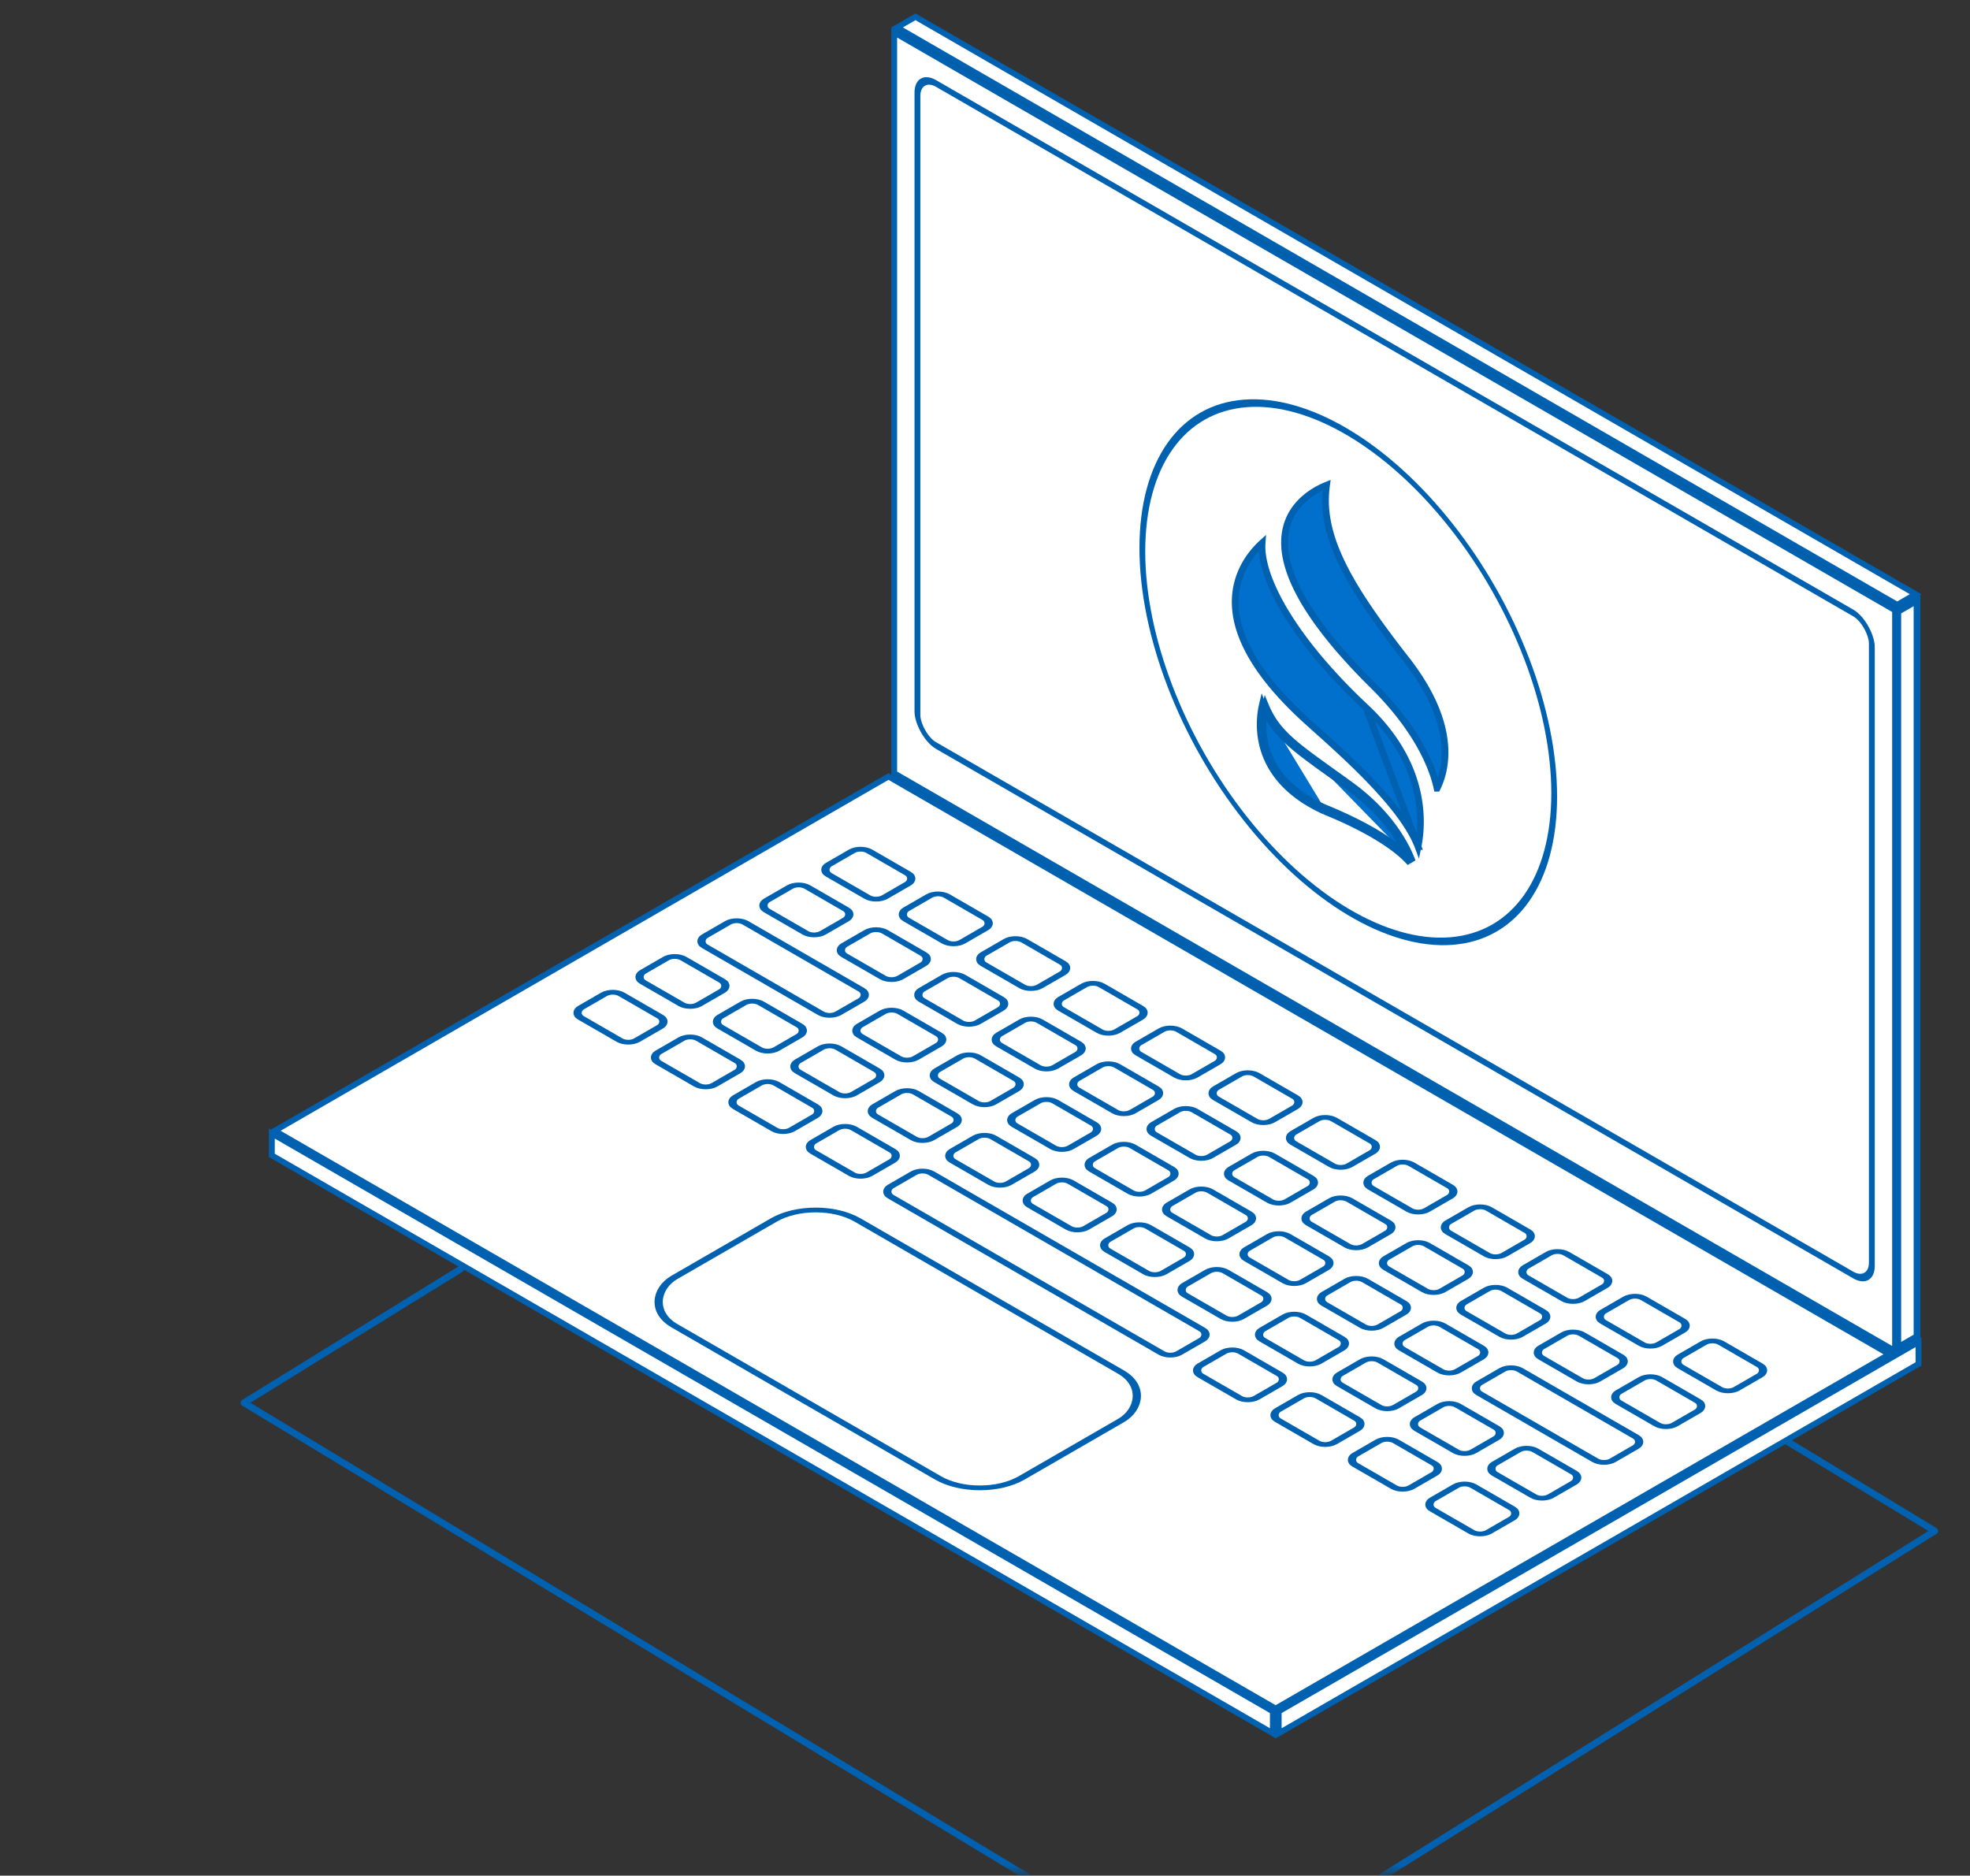 <svg width="293" height="279" fill="none" xmlns="http://www.w3.org/2000/svg"><rect width="100%" height="100%" fill="#333333" stroke="none"/><mask id="a" style="mask-type:alpha" maskUnits="userSpaceOnUse" x="0" y="0" width="293" height="279"><rect x=".5" y=".5" width="291.587" height="277.563" rx="9.5" fill="#fff" stroke="#E6E6E6"/></mask><g mask="url(#a)" stroke="#0061B0"><path d="m68.78 188.599-32.498 20.063 143.309 86.702 108.172-67.636-23.619-14.331" stroke-linejoin="round"/><path transform="matrix(.866 .5 -.866 .5 132.573 115.252)" fill="#fff" d="M0 .5h171.892v105.395H0z"/><rect y=".5" width="59.645" height="31.451" rx="7.193" transform="matrix(.866 .5 -.866 .5 121.747 177.627)" fill="#fff"/><rect y=".5" width="9.64" height="6.98" rx="1.5" transform="matrix(.866 .5 -.866 .5 119.213 130.946)" fill="#fff"/><rect y=".5" width="9.64" height="6.98" rx="1.5" transform="matrix(.866 .5 -.866 .5 128.427 125.627)" fill="#fff"/><rect y=".5" width="9.64" height="6.98" rx="1.5" transform="matrix(.866 .5 -.866 .5 165.283 157.544)" fill="#fff"/><rect y=".5" width="9.64" height="6.98" rx="1.5" transform="matrix(.866 .5 -.866 .5 174.497 152.225)" fill="#fff"/><rect y=".5" width="9.64" height="6.98" rx="1.5" transform="matrix(.866 .5 -.866 .5 211.354 184.143)" fill="#fff"/><rect y=".5" width="9.64" height="6.98" rx="1.5" transform="matrix(.866 .5 -.866 .5 220.568 178.823)" fill="#fff"/><rect y=".5" width="9.64" height="6.98" rx="1.5" transform="matrix(.866 .5 -.866 .5 100.785 141.585)" fill="#fff"/><rect y=".5" width="9.64" height="6.98" rx="1.5" transform="matrix(.866 .5 -.866 .5 146.855 168.184)" fill="#fff"/><rect y=".5" width="9.64" height="6.98" rx="1.5" transform="matrix(.866 .5 -.866 .5 192.926 194.783)" fill="#fff"/><rect y=".5" width="22.939" height="6.98" rx="1.5" transform="matrix(.866 .5 -.866 .5 109.999 136.266)" fill="#fff"/><rect y=".5" width="9.64" height="6.98" rx="1.5" transform="matrix(.866 .5 -.866 .5 156.069 162.864)" fill="#fff"/><rect y=".5" width="9.64" height="6.98" rx="1.5" transform="matrix(.866 .5 -.866 .5 202.14 189.463)" fill="#fff"/><rect y=".5" width="9.64" height="6.98" rx="1.5" transform="matrix(.866 .5 -.866 .5 91.57 146.905)" fill="#fff"/><rect y=".5" width="49.538" height="6.98" rx="1.5" transform="matrix(.866 .5 -.866 .5 137.641 173.504)" fill="#fff"/><rect y=".5" width="9.64" height="6.98" rx="1.5" transform="matrix(.866 .5 -.866 .5 183.712 200.102)" fill="#fff"/><rect y=".5" width="9.64" height="6.98" rx="1.5" transform="matrix(.866 .5 -.866 .5 142.248 144.245)" fill="#fff"/><rect y=".5" width="9.64" height="6.98" rx="1.5" transform="matrix(.866 .5 -.866 .5 151.462 138.925)" fill="#fff"/><rect y=".5" width="9.64" height="6.98" rx="1.5" transform="matrix(.866 .5 -.866 .5 188.319 170.844)" fill="#fff"/><rect y=".5" width="9.64" height="6.98" rx="1.5" transform="matrix(.866 .5 -.866 .5 197.533 165.524)" fill="#fff"/><rect y=".5" width="9.64" height="6.98" rx="1.5" transform="matrix(.866 .5 -.866 .5 234.389 197.442)" fill="#fff"/><rect y=".5" width="9.64" height="6.98" rx="1.5" transform="matrix(.866 .5 -.866 .5 243.603 192.123)" fill="#fff"/><rect y=".5" width="9.64" height="6.98" rx="1.5" transform="matrix(.866 .5 -.866 .5 123.82 154.885)" fill="#fff"/><rect y=".5" width="9.64" height="6.98" rx="1.5" transform="matrix(.866 .5 -.866 .5 169.89 181.484)" fill="#fff"/><rect y=".5" width="9.64" height="6.98" rx="1.5" transform="matrix(.866 .5 -.866 .5 215.961 208.082)" fill="#fff"/><rect y=".5" width="9.64" height="6.98" rx="1.5" transform="matrix(.866 .5 -.866 .5 133.034 149.565)" fill="#fff"/><rect y=".5" width="9.64" height="6.98" rx="1.5" transform="matrix(.866 .5 -.866 .5 179.104 176.164)" fill="#fff"/><rect y=".5" width="9.64" height="6.98" rx="1.5" transform="matrix(.866 .5 -.866 .5 114.606 160.204)" fill="#fff"/><rect y=".5" width="9.64" height="6.98" rx="1.5" transform="matrix(.866 .5 -.866 .5 206.747 213.402)" fill="#fff"/><rect y=".5" width="9.64" height="6.98" rx="1.5" transform="matrix(.866 .5 -.866 .5 130.731 137.595)" fill="#fff"/><rect y=".5" width="9.64" height="6.98" rx="1.5" transform="matrix(.866 .5 -.866 .5 139.945 132.276)" fill="#fff"/><rect y=".5" width="9.64" height="6.98" rx="1.5" transform="matrix(.866 .5 -.866 .5 176.801 164.194)" fill="#fff"/><rect y=".5" width="9.64" height="6.98" rx="1.5" transform="matrix(.866 .5 -.866 .5 186.015 158.874)" fill="#fff"/><rect y=".5" width="9.64" height="6.98" rx="1.5" transform="matrix(.866 .5 -.866 .5 222.871 190.793)" fill="#fff"/><rect y=".5" width="9.64" height="6.98" rx="1.5" transform="matrix(.866 .5 -.866 .5 232.085 185.473)" fill="#fff"/><rect y=".5" width="9.64" height="6.98" rx="1.5" transform="matrix(.866 .5 -.866 .5 112.302 148.235)" fill="#fff"/><rect y=".5" width="9.64" height="6.98" rx="1.5" transform="matrix(.866 .5 -.866 .5 158.373 174.834)" fill="#fff"/><rect y=".5" width="9.64" height="6.98" rx="1.5" transform="matrix(.866 .5 -.866 .5 204.443 201.432)" fill="#fff"/><rect y=".5" width="9.64" height="6.98" rx="1.5" transform="matrix(.866 .5 -.866 .5 167.587 169.514)" fill="#fff"/><rect y=".5" width="9.64" height="6.98" rx="1.5" transform="matrix(.866 .5 -.866 .5 213.657 196.113)" fill="#fff"/><rect y=".5" width="9.64" height="6.98" rx="1.5" transform="matrix(.866 .5 -.866 .5 103.088 153.554)" fill="#fff"/><rect y=".5" width="9.64" height="6.98" rx="1.5" transform="matrix(.866 .5 -.866 .5 195.229 206.752)" fill="#fff"/><rect y=".5" width="9.64" height="6.98" rx="1.5" transform="matrix(.866 .5 -.866 .5 153.766 150.895)" fill="#fff"/><rect y=".5" width="9.64" height="6.98" rx="1.5" transform="matrix(.866 .5 -.866 .5 162.98 145.575)" fill="#fff"/><rect y=".5" width="9.64" height="6.98" rx="1.5" transform="matrix(.866 .5 -.866 .5 199.836 177.493)" fill="#fff"/><rect y=".5" width="9.64" height="6.98" rx="1.5" transform="matrix(.866 .5 -.866 .5 209.05 172.174)" fill="#fff"/><rect y=".5" width="9.64" height="6.98" rx="1.5" transform="matrix(.866 .5 -.866 .5 245.907 204.092)" fill="#fff"/><rect y=".5" width="9.64" height="6.98" rx="1.5" transform="matrix(.866 .5 -.866 .5 255.12 198.77)" fill="#fff"/><rect y=".5" width="9.64" height="6.98" rx="1.5" transform="matrix(.866 .5 -.866 .5 135.338 161.534)" fill="#fff"/><rect y=".5" width="9.64" height="6.98" rx="1.5" transform="matrix(.866 .5 -.866 .5 181.408 188.133)" fill="#fff"/><rect y=".5" width="9.64" height="6.98" rx="1.5" transform="matrix(.866 .5 -.866 .5 227.478 214.732)" fill="#fff"/><rect y=".5" width="9.64" height="6.98" rx="1.5" transform="matrix(.866 .5 -.866 .5 144.552 156.214)" fill="#fff"/><rect y=".5" width="9.64" height="6.98" rx="1.5" transform="matrix(.866 .5 -.866 .5 190.622 182.813)" fill="#fff"/><rect y=".5" width="22.939" height="6.98" rx="1.5" transform="matrix(.866 .5 -.866 .5 225.175 202.762)" fill="#fff"/><rect y=".5" width="9.64" height="6.98" rx="1.5" transform="matrix(.866 .5 -.866 .5 126.123 166.854)" fill="#fff"/><rect y=".5" width="9.64" height="6.98" rx="1.5" transform="matrix(.866 .5 -.866 .5 218.264 220.052)" fill="#fff"/><path transform="matrix(.866 .5 0 1 132.621 3.868)" fill="#fff" d="M.433.75h171.892v110.183H.433z"/><rect x=".433" y=".75" width="163.913" height="98.48" rx="3.19" transform="matrix(.866 .5 0 1 136.076 9.853)" fill="#fff"/><path transform="matrix(.866 -.5 0 1 189.808 254.534)" fill="#fff" d="M.433.25h109.876v3.256H.433z"/><path transform="matrix(.866 .5 0 1 40.057 167.642)" fill="#fff" d="M.433.75h171.918v3.256H.433z"/><path transform="matrix(.866 .5 -.866 .5 136.591 2.25)" fill="#fff" d="M0 .5h171.768v3.161H0z"/><path d="M210.901 125.913c-.527-1.381-1.374-2.818-2.384-4.235-1.469-2.061-3.347-4.167-5.282-6.144-1.938-1.981-3.955-3.854-5.713-5.447-.652-.592-1.265-1.141-1.825-1.643-.961-.862-1.765-1.583-2.344-2.134l-.002-.002c-4.746-4.487-7.328-8.348-8.592-11.58-1.261-3.225-1.255-5.94-.656-8.155.601-2.22 1.791-3.904 2.841-5.037.272-.293.533-.547.771-.764-.157 2.25.717 5.275 2.603 8.753 2.473 4.561 6.719 9.982 12.854 15.737l7.729 20.651Zm0 0c.04-.195.081-.41.12-.645.202-1.229.35-2.974.139-5.049-.211-2.073-.778-4.461-1.996-6.994-1.216-2.528-3.1-5.243-5.992-7.962l7.729 20.65Zm-1.533 1.491a14.93 14.93 0 0 1 .37.938c-3.359-3.831-10.802-6.889-12.542-7.605a44.603 44.603 0 0 0-.227-.093m12.399 6.76c.242.244.472.493.688.747-.763-2.062-3.103-6.962-9.219-11.391-.966-.7-1.86-1.341-2.69-1.936-5.66-4.056-8.318-5.96-9.92-9.835l-.013.053c-.037.147-.079.327-.12.538m21.274 21.824a19.035 19.035 0 0 0-2.151-1.831c-1.339-.989-2.83-1.882-4.249-2.644-2.57-1.381-4.95-2.359-5.833-2.722l-.219-.09m12.452 7.287a19.667 19.667 0 0 0-1.065-2.094c-1.315-2.254-3.611-5.254-7.521-8.085v-.001a564.944 564.944 0 0 0-2.659-1.913c-2.611-1.871-4.621-3.311-6.175-4.695-1.036-.921-1.901-1.844-2.629-2.887a13.553 13.553 0 0 1-1.225-2.149m0 0a15.237 15.237 0 0 1-.331-.777c-.551 2.318-1.727 10.868 9.206 15.841m-8.875-15.064a12.56 12.56 0 0 0-.001 4.791 11.392 11.392 0 0 0 2.31 4.956c1.336 1.676 3.387 3.367 6.513 4.79m.053.527-.06-.53.007.003m.053.527-.046-.524-.007-.003m16.821-2.866c-.187-.864-.519-2.039-1.115-3.465-1.274-3.05-3.731-7.194-8.469-11.877-6.473-6.4-10.007-11.45-11.723-15.39-1.699-3.9-1.652-6.8-.821-8.967.838-2.185 2.472-3.612 3.919-4.494.67-.408 1.294-.696 1.77-.887-.46 3.354.099 6.718 1.815 10.588 1.9 4.285 5.199 9.14 9.981 15.255 4.643 5.936 5.847 10.633 5.825 14.007-.015 2.403-.653 4.166-1.182 5.23Z" fill="#0070CC"/><circle r="35.655" transform="matrix(.859 .511 0 1 200.529 99.994)"/><path d="m282.26 90.954 2.858-1.65v109.519l-2.858 1.65V90.953Z" fill="#fff"/></g></svg>